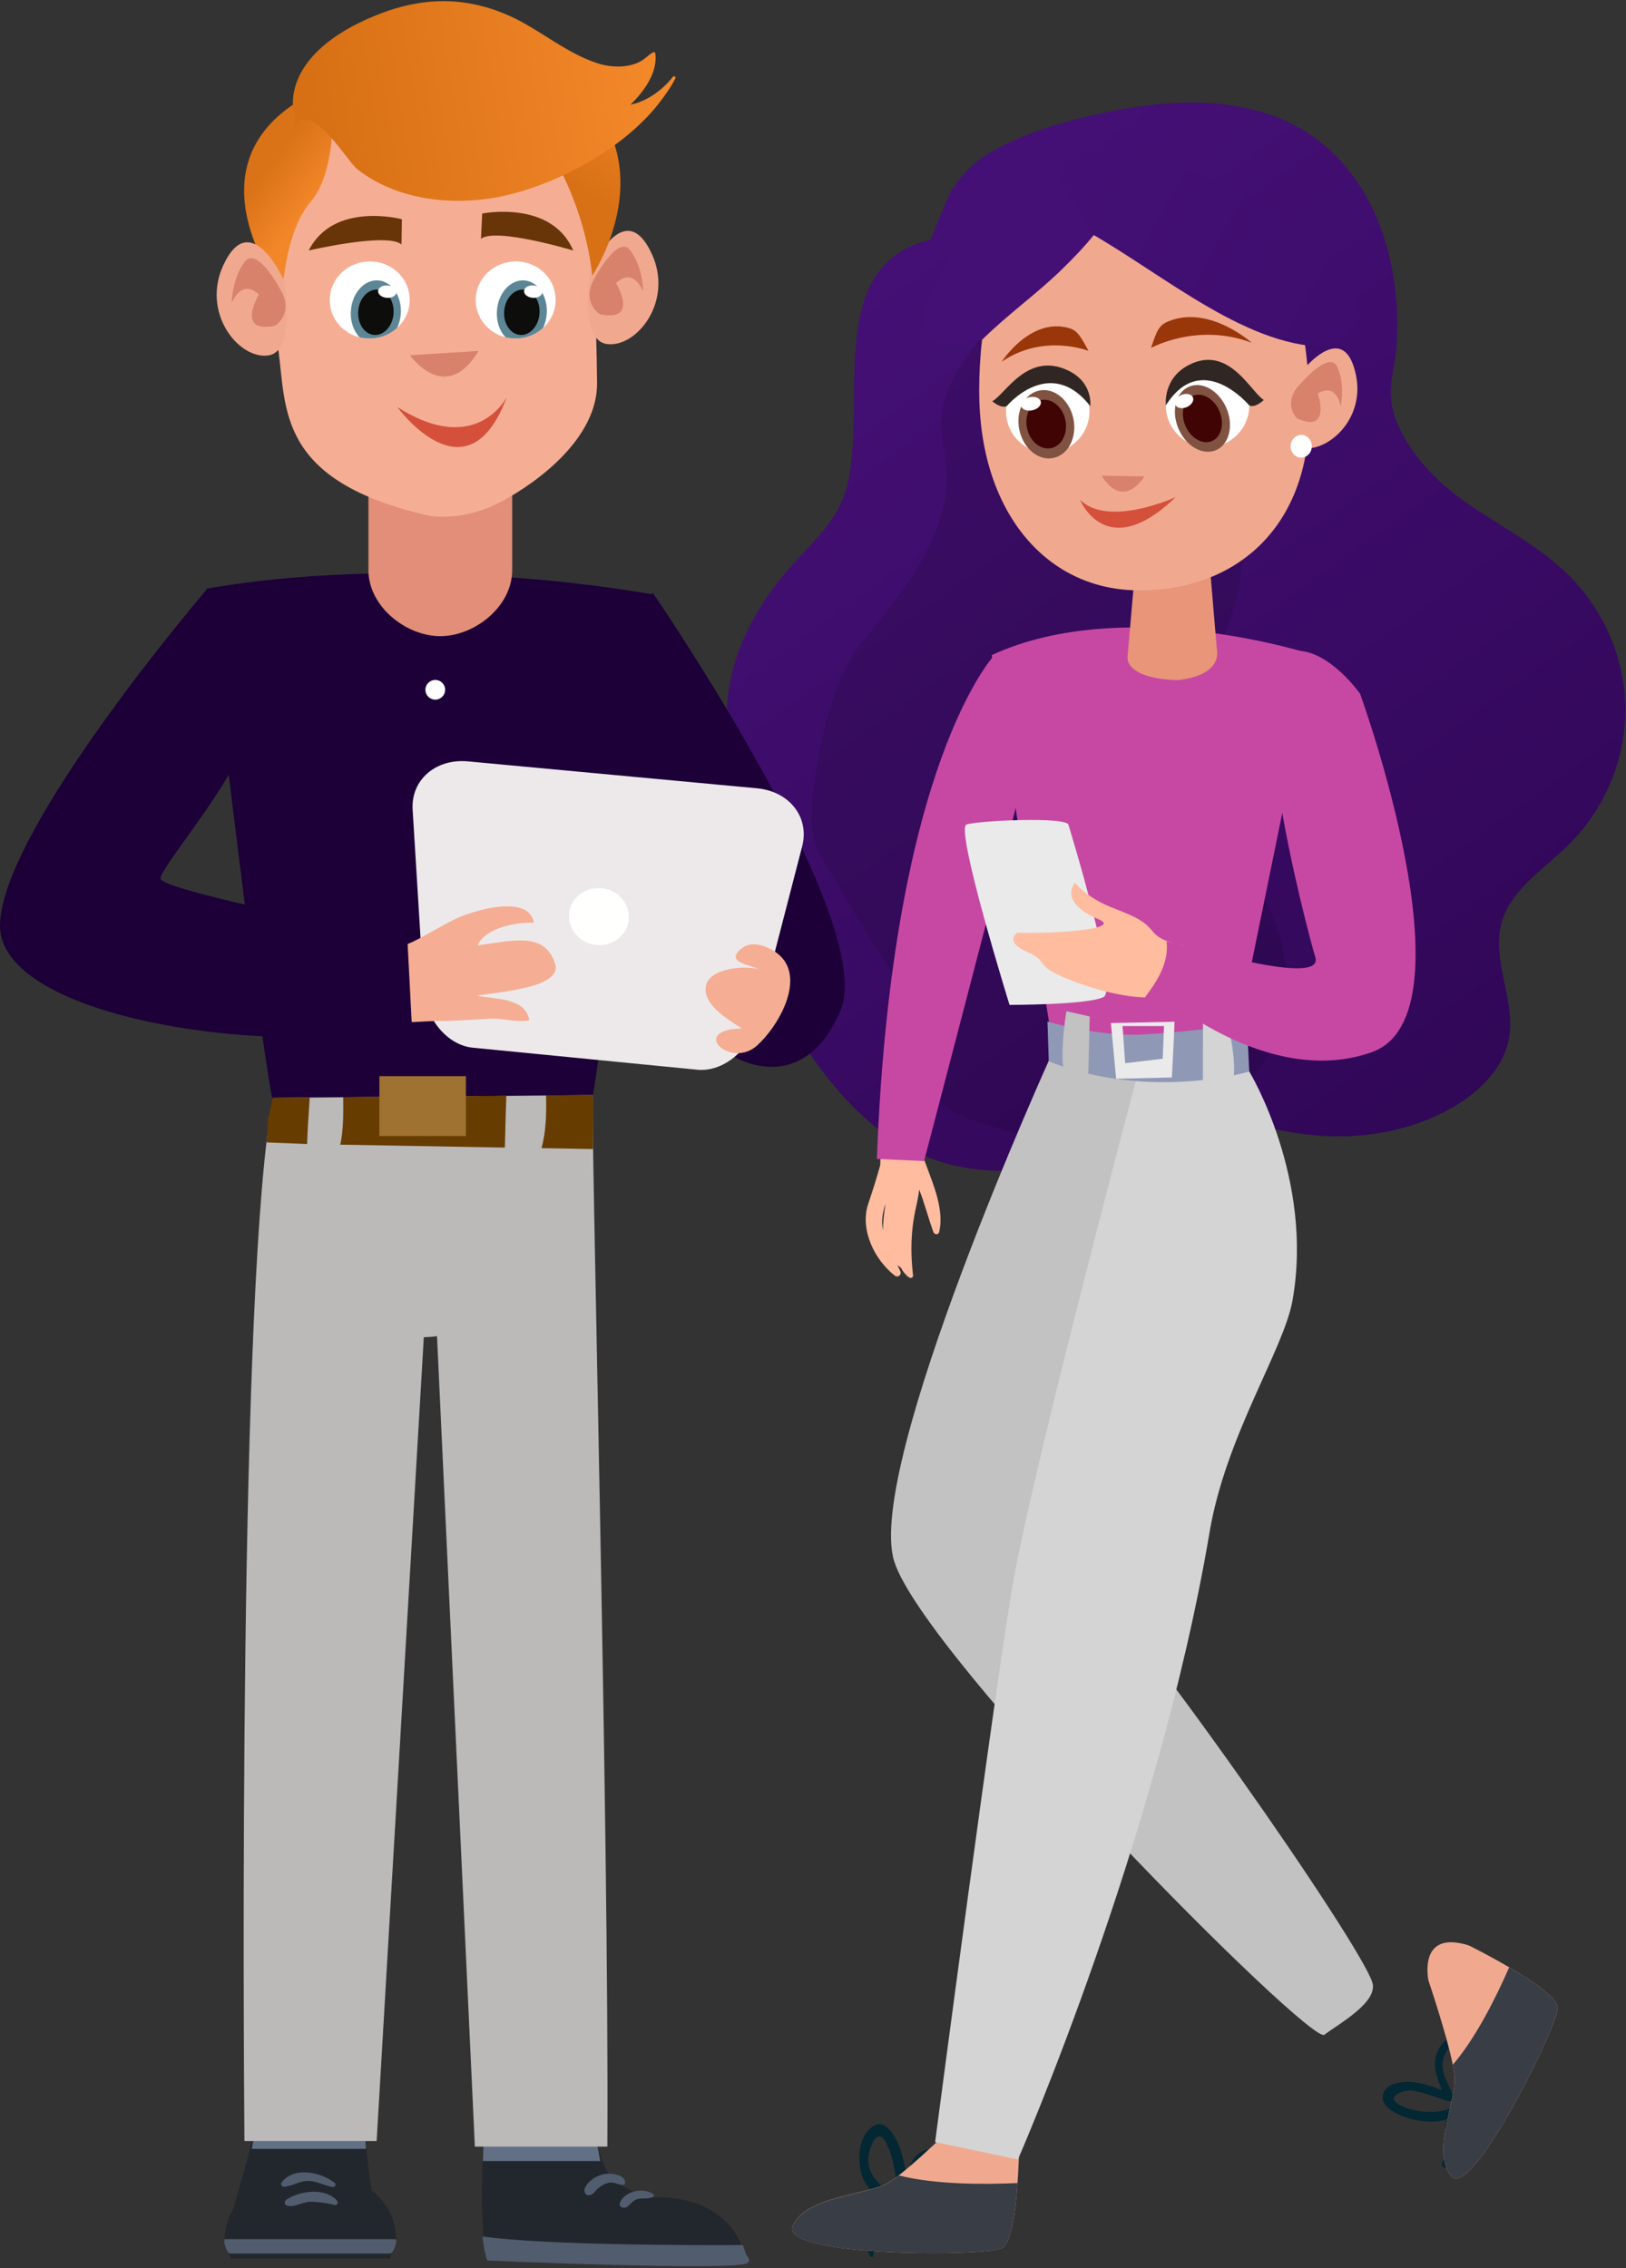 <svg width="752" height="1049" viewBox="0 0 752 1049" fill="none" xmlns="http://www.w3.org/2000/svg">
<rect x="0" y="0" width="752" height="1049" fill="#333333" stroke="none"/>
<path d="M531.542 494.922C570.111 524.487 626.089 536.461 669.211 513.584C682.737 506.427 695.192 494.989 697.87 480.273C701.084 462.547 689.634 444.219 694.455 426.828C698.674 411.443 714.074 402.012 725.524 390.641C742.13 374.186 751.773 351.243 751.706 328.166C751.639 305.089 741.997 282.212 725.324 265.824C711.195 251.911 692.781 242.948 676.577 231.309C663.788 222.078 652.271 210.105 646.177 195.59C640.151 181.275 645.106 172.847 645.976 158.8C647.784 128.767 640.218 95.188 618.59 72.847C590.601 43.817 549.019 44.285 512.258 51.777C493.643 55.523 473.087 61.342 456.748 71.242C449.785 75.456 445.164 80.606 440.41 87.362C438.87 89.503 430.299 110.84 430.634 110.774C376.129 123.215 405.39 198.667 388.65 233.316C383.361 244.219 374.12 252.647 366.018 261.677C351.823 277.597 340.707 296.727 337.225 317.731C333.743 338.734 338.498 361.611 352.626 377.53C354.903 380.139 357.581 382.681 358.452 386.025C359.791 391.042 356.978 396.059 354.903 400.808C342.515 429.236 356.711 462.146 374.589 487.497C386.575 504.554 400.703 520.741 419.05 530.641C448.311 546.494 485.273 544.019 515.405 529.839" fill="url(#paint0_linear_15_1867)"/>
<g opacity="0.26">
<path opacity="0.42" d="M512.186 130.203C493.772 121.24 470.27 131.207 458.886 148.264C447.57 165.32 432.839 180.504 435.518 200.772C436.857 210.806 439.066 221.04 437.058 231.006C431.969 256.826 416.032 275.689 399.426 296.09C385.365 313.348 380.811 336.291 377.196 358.231C375.053 371.341 373.312 385.789 380.276 397.094C389.114 411.408 399.225 429.87 408.734 443.716C424.402 466.392 415.229 488.532 434.178 508.599C439.803 514.485 447.704 517.562 455.471 520.037C471.207 524.92 487.478 527.796 503.95 528.666C518.012 529.402 532.274 528.532 545.532 523.917C578.075 512.479 599.837 475.957 593.944 441.977C589.458 416.224 571.713 394.819 563.277 370.003C557.25 352.211 556.246 332.746 560.33 314.418C565.553 291.274 578.878 268.264 573.12 245.254" fill="black"/>
</g>
<path d="M422.866 156.197C442.017 161.548 463.578 157.668 479.849 145.962C496.12 134.257 506.7 114.926 507.771 94.925C508.106 89.374 506.968 82.685 501.946 80.41C500.205 79.608 498.196 79.541 496.254 79.608C484.402 79.942 473.019 84.959 463.578 92.25C454.137 99.541 446.637 108.972 440.008 118.872C435.254 126.029 430.969 133.521 428.357 141.682C426.75 146.832 425.813 152.183 425.612 157.534" fill="#441075"/>
<path d="M644.741 963.713C652.666 961.353 659.562 964.015 666.881 966.557C664.522 960.748 662.224 955.242 664.825 948.708C666.276 945.078 671.66 939.511 676.197 941.206C681.036 943.021 683.093 948.345 682.004 953.306C681.097 957.481 679.403 961.293 677.649 965.165C676.56 967.464 675.895 969.824 674.927 972.062C676.742 970.913 678.919 970.247 681.46 969.945C682.004 969.884 682.488 970.671 682.125 971.094C679.766 974.301 675.895 975.33 674.261 979.262C673.535 981.017 673.596 983.074 673.294 985.01C674.443 983.8 675.834 982.651 677.286 982.046C678.677 981.501 681.278 981.198 682.307 980.23C682.912 979.625 683.819 980.23 683.638 981.017C683.093 984.042 680.008 984.587 678.133 986.523C676.5 988.217 675.108 990.032 673.959 992.089C673.898 992.15 673.898 992.21 673.838 992.271C675.955 991.061 678.314 990.274 680.613 989.669C681.278 989.488 682.004 990.456 681.339 990.94C679.161 992.694 676.923 994.388 674.927 996.385C673.233 998.079 672.265 1000.26 670.632 1002.01C670.148 1002.62 669.241 1002.74 668.515 1002.56C665.369 1001.77 667.607 998.503 669.12 996.566C667.728 994.207 668.696 991.484 670.148 989.064C670.087 989.064 670.087 989.064 670.027 989.004C667.728 987.007 668.152 983.195 669.12 980.109C660.167 983.256 645.286 979.202 640.87 973.636C637.724 969.763 640.205 965.044 644.741 963.713ZM678.435 950.886C679.04 945.501 674.261 943.807 670.692 946.711C668.878 948.164 667.97 950.342 667.426 952.52C665.974 958.389 670.087 964.015 672.084 969.219C672.144 969.4 672.205 969.582 672.205 969.763C674.382 963.471 677.709 957.481 678.435 950.886ZM647.161 973.394C653.029 976.661 663.857 978.052 670.813 975.027C671.116 973.635 671.479 972.244 671.902 970.852C671.418 971.518 670.511 971.941 669.725 971.699C664.159 970.066 658.836 967.646 653.029 966.859C649.581 966.375 640.144 969.521 647.161 973.394Z" fill="#032733"/>
<path d="M392.734 1033.78C394.973 1032.15 398.239 1033.06 400.477 1034.63C400.961 1030.7 405.014 1029.13 408.644 1029.67C408.341 1027.49 410.277 1025.56 411.971 1024.35C412.757 1023.8 413.664 1023.5 414.632 1023.32C413.301 1020.84 407.131 1016.9 405.861 1015.88C402.836 1013.46 400.114 1010.31 398.844 1006.56C396.364 999.237 396.666 987.379 404.349 983.023C409.793 979.937 414.027 988.347 415.6 991.977C417.173 995.607 417.899 999.358 418.685 1003.17C418.927 1004.5 419.109 1005.77 419.23 1007.1C420.258 1002.2 421.891 997.664 425.944 995.305C432.054 991.735 437.68 995.486 441.733 1000.33C445.785 1005.11 448.145 1011.16 443.305 1016C441.188 1018.11 437.922 1019.2 435.199 1020.29C431.509 1021.74 428.061 1023.68 424.492 1025.44C428.061 1027.86 430.723 1032.03 428.969 1036.14C428.545 1037.05 427.336 1036.81 426.852 1036.14C424.674 1033.12 422.799 1030.7 419.048 1029.55C416.326 1028.7 414.39 1030.15 412.152 1030.94C415.903 1033.12 418.443 1036.69 418.988 1041.05C419.048 1041.59 418.322 1041.95 417.899 1041.71C415.298 1040.2 413.06 1038.2 410.458 1036.57C407.676 1034.87 405.377 1036.57 402.534 1036.63C403.865 1038.56 404.47 1041.05 403.804 1043.28C403.562 1044.07 402.594 1043.95 402.352 1043.28C401.748 1041.59 400.296 1040.26 398.784 1039.35C398.118 1038.93 397.453 1038.56 396.666 1038.32C395.759 1038.08 394.852 1038.32 393.944 1038.2C391.464 1038.08 390.738 1035.24 392.734 1033.78ZM412.939 999.54C412.334 996.817 411.366 994.155 410.156 991.614C406.889 984.596 403.744 988.831 402.111 994.942C399.328 1005.41 407.555 1010.79 414.148 1016.54C414.33 1016.72 414.572 1016.9 414.753 1017.09C414.753 1016.36 414.814 1015.57 414.814 1014.79C414.935 1009.7 414.027 1004.5 412.939 999.54ZM441.067 1005.59C437.559 999.056 429.755 993.55 424.976 1002.63C421.77 1008.74 421.952 1016.36 420.016 1022.95C422.617 1021.14 425.4 1019.51 428.364 1018.3C434.05 1015.94 445.967 1014.67 441.067 1005.59Z" fill="#032733"/>
<path d="M563.622 416.942C563.622 416.942 490.367 424.505 470.163 409.379C470.163 409.379 495.448 470.004 563.622 416.942Z" fill="#032733"/>
<path d="M569.55 490.158C571.364 482.958 607.853 302.961 607.853 302.961C607.853 302.961 520.979 274.221 458.672 302.96L488.128 491.731L569.55 490.158Z" fill="#C748A3"/>
<path d="M562.725 299.677C565.334 313.336 544.698 314.496 544.698 314.496C535.626 314.496 521.453 312.017 521.453 303.948L525.841 253.374C525.841 245.306 533.194 238.714 542.326 238.714C551.399 238.714 558.811 245.306 558.811 253.374L562.725 299.677Z" fill="#E8957A"/>
<path d="M490.791 124.897C502.103 113.946 512.326 102.389 518.859 88.171C538.096 120.722 563.623 147.162 602.882 154.967C604.758 166.523 605.544 178.564 605.544 190.543C605.544 245.602 569.706 273.957 525.063 272.989C483.142 272.081 452.863 235.982 452.863 180.923C452.863 172.755 453.287 164.829 454.194 157.145C465.808 145.65 479.117 136.211 490.791 124.897Z" fill="#F0A98F"/>
<path d="M529.323 220.307C529.323 220.307 519.766 236.461 509.482 220.004L529.323 220.307Z" fill="#D8826C"/>
<path d="M539.185 187.518C539.185 198.167 547.835 206.819 558.482 206.819C569.128 206.819 577.778 198.167 577.778 187.518C577.778 176.87 569.128 168.218 558.482 168.218C547.835 168.218 539.185 176.87 539.185 187.518Z" fill="white"/>
<path d="M544.991 198.174C548.378 206.282 556.121 210.759 562.291 208.218C568.462 205.677 570.639 196.964 567.252 188.857C563.804 180.749 556.121 176.211 549.951 178.813C543.781 181.354 541.543 190.067 544.991 198.174Z" fill="#7F5242"/>
<path d="M548.198 196.851C550.617 202.599 556.122 205.805 560.477 203.99C564.833 202.175 566.406 196.004 563.986 190.196C561.566 184.448 556.062 181.241 551.706 183.056C547.351 184.871 545.778 191.043 548.198 196.851Z" fill="#400404"/>
<path d="M543.539 187.163C544.204 188.737 546.563 189.221 548.802 188.313C551.04 187.345 552.371 185.288 551.705 183.775C551.04 182.202 548.681 181.718 546.442 182.626C544.204 183.533 542.873 185.59 543.539 187.163Z" fill="white"/>
<path d="M543.782 229.869C543.782 229.869 512.629 244.269 499.442 231.079C499.502 231.079 511.48 261.089 543.782 229.869Z" fill="#D5503B"/>
<path d="M539.183 187.512C539.183 187.512 537.61 175.109 549.769 168.816C568.34 159.196 578.503 181.401 584.491 184.971C584.491 184.971 580.62 188.843 577.777 187.512C577.777 187.512 555.758 161.193 539.183 187.512Z" fill="#302725"/>
<path d="M503.857 190.18C503.857 200.828 495.207 209.48 484.561 209.48C473.914 209.48 465.264 200.828 465.264 190.18C465.264 179.531 473.914 170.879 484.561 170.879C495.207 170.879 503.857 179.531 503.857 190.18Z" fill="white"/>
<path d="M471.433 198.831C473.248 207.422 480.325 213.291 487.221 211.779C494.117 210.327 498.231 202.159 496.416 193.567C494.601 184.976 487.524 179.167 480.628 180.619C473.732 182.011 469.618 190.179 471.433 198.831Z" fill="#7F5242"/>
<path d="M475.001 198.039C476.272 204.15 481.292 208.264 486.192 207.235C491.092 206.207 493.996 200.398 492.725 194.288C491.455 188.177 486.434 184.002 481.534 185.031C476.635 186.12 473.731 191.928 475.001 198.039Z" fill="#400404"/>
<path d="M472.22 187.698C472.583 189.332 474.942 190.3 477.422 189.755C479.963 189.211 481.717 187.456 481.354 185.762C480.991 184.068 478.692 183.16 476.152 183.705C473.671 184.189 471.917 186.004 472.22 187.698Z" fill="white"/>
<path d="M504.22 187.818C504.22 187.818 505.792 176.746 493.634 171.179C475.063 162.648 464.9 182.372 458.911 185.579C458.911 185.579 462.783 189.028 465.626 187.818C465.566 187.818 485.528 163.919 504.22 187.818Z" fill="#302725"/>
<path d="M578.927 158.538C578.927 158.538 559.327 140.931 540.515 148.554C536.159 150.309 535.131 152.427 532.348 160.897C532.409 160.897 553.823 148.978 578.927 158.538Z" fill="#99360A"/>
<path d="M463.268 167.306C463.268 167.306 476.153 147.097 493.816 151.575C497.93 152.603 499.2 154.479 503.434 162.284C503.495 162.284 482.625 153.995 463.268 167.306Z" fill="#99360A"/>
<path d="M600.1 174.142C600.1 174.142 620.969 145.645 627.018 172.993C631.858 194.774 612.319 210.808 600.281 206.754C588.243 202.761 600.1 174.142 600.1 174.142Z" fill="#F0A98F"/>
<path d="M599.917 179.222C599.917 179.222 614.677 161.252 618.488 169.662C622.299 178.133 620 188.055 620 188.055C620 188.055 618.488 176.681 609.475 181.945C609.475 181.945 615.887 200.64 599.917 193.561C599.857 193.622 593.566 187.39 599.917 179.222Z" fill="#D8826C"/>
<path d="M596.894 206.389C596.894 209.293 599.071 211.653 601.794 211.653C604.455 211.653 606.693 209.293 606.693 206.389C606.693 203.485 604.516 201.125 601.794 201.125C599.132 201.186 596.894 203.485 596.894 206.389Z" fill="white"/>
<path d="M463.387 1039.66C467.682 1037.54 469.678 1022.84 470.586 1009.59C471.433 997.854 471.433 987.205 471.433 987.205C467.38 961.007 447.236 977.101 447.236 977.101C447.236 977.101 427.516 996.826 415.72 1006.02C413.905 1007.41 412.272 1008.56 410.941 1009.35C400.839 1015.4 372.65 1015.4 366.601 1029.5C360.552 1043.72 455.281 1043.72 463.387 1039.66Z" fill="#F0A98F"/>
<path d="M463.387 1039.67C467.682 1037.55 469.679 1022.85 470.586 1009.6C454.798 1010.32 432.476 1010.32 415.72 1006.09C413.905 1007.48 412.272 1008.63 410.941 1009.42C400.839 1015.47 372.65 1015.47 366.601 1029.56C360.552 1043.72 455.282 1043.72 463.387 1039.67Z" fill="#393D45"/>
<path d="M720.416 928.578C720.416 924.04 708.802 916.175 697.974 909.822C688.416 904.195 679.342 899.718 679.342 899.718C655.448 892.155 660.65 915.993 660.65 915.993C660.65 915.993 669.119 940.981 671.902 954.897C672.325 957.015 672.628 958.89 672.749 960.342C673.656 971.414 661.8 995.374 671.236 1006.45C680.613 1017.46 720.416 937.109 720.416 928.578Z" fill="#F0A98F"/>
<path d="M720.416 928.578C720.416 924.04 708.802 916.175 697.974 909.822C691.985 923.556 682.609 942.433 671.902 954.897C672.325 957.015 672.628 958.891 672.749 960.343C673.656 971.415 661.8 995.374 671.236 1006.45C680.613 1017.46 720.416 937.109 720.416 928.578Z" fill="#393D45"/>
<path d="M486.573 487.149C486.573 487.149 399.829 678.038 413.549 722.06C427.268 766.083 606.084 946.024 612.497 941.03C618.902 936.097 637.468 926.032 634.703 916.907C629.263 898.914 525.469 749.473 487.818 712.104C487.818 712.104 574.344 538.138 551.71 509.406C529.083 480.614 486.573 487.149 486.573 487.149Z" fill="#C2C2C2"/>
<path d="M577.777 495.552C577.777 495.552 607.841 545.105 597.739 601.555C593.686 624.123 566.889 664.236 559.448 708.404C535.251 851.556 470.767 998.701 470.767 998.701L432.476 990.654C432.476 990.654 460.665 775.926 468.771 730.609C478.873 674.159 527.206 492.709 527.206 492.709C527.206 492.709 569.913 476.252 577.777 495.552Z" fill="#D4D4D4"/>
<path d="M577.775 495.561C577.775 495.561 531.802 509.295 485.042 490.842L484.437 472.449C484.437 472.449 508.392 479.649 528.777 478.439C549.163 477.229 576.687 473.659 576.687 473.659L577.775 495.561Z" fill="#8F99B6"/>
<path d="M567.129 470.086C567.129 470.086 574.872 500.035 567.734 503.665C560.535 507.235 556.301 505.662 556.301 505.662L556.362 472.506L567.129 470.086Z" fill="#D4D4D4"/>
<path d="M493.208 467.67C493.208 467.67 488.369 495.744 494.478 500.947C502.766 507.966 503.189 502.279 503.189 502.279L503.976 470.091L493.208 467.67Z" fill="#C2C2C2"/>
<path d="M543.174 472.522C543.174 476.091 541.964 498.296 541.964 498.296L516.195 498.901L513.775 473.127L543.174 472.522ZM520.368 491.701L537.73 489.644L538.334 474.518H519.159L520.368 491.701Z" fill="#EAEAEA"/>
<path d="M503.62 107.425C538.64 127.225 578.28 162.208 616.246 160.268C618.188 160.201 627.964 148.228 628.768 146.69C629.437 145.352 628.701 143.68 627.964 142.208C620.264 127.626 599.64 102.275 584.306 93.646C568.973 85.017 552.166 79.532 535.426 74.582C526.922 72.108 518.284 69.7 509.713 69.566C501.209 69.432 492.639 71.773 487.884 77.526" fill="url(#paint1_linear_15_1867)"/>
<path d="M401.534 556.774C403.545 550.788 405.413 544.919 407.093 538.854C407.287 532.239 407.476 525.592 408.282 519.015C409.189 511.619 411.649 499.236 421.398 499.999C422.59 500.079 424.09 500.722 424.296 502.105C425.149 507.183 425.193 512.83 423.963 518.058C424.099 518.969 424.225 519.818 424.285 520.644C424.757 524.879 425.037 529.11 426.346 533.188C429.92 544.317 437.135 557.827 434.354 569.775C434.02 571.174 432.154 571.067 431.717 569.847C429.31 563.331 427.678 556.667 425.119 550.205C424.786 552.889 424.27 555.633 423.612 558.494C421.181 569.362 421.048 578.956 422.264 589.89C422.397 590.995 421.064 591.258 420.382 590.749C418.772 589.576 417.551 588.023 416.619 586.267C416.054 585.901 415.547 585.495 415.04 585.088C415.493 585.985 415.914 586.886 416.335 587.787C417.138 589.53 415.333 591.117 413.78 589.903C404.36 582.569 397.574 568.513 401.534 556.774ZM408.382 568.893C408.387 568.925 408.396 568.987 408.401 569.019C408.35 565.043 408.888 560.947 409.468 557.133C409.502 556.935 409.536 556.738 409.571 556.54C408.309 560.487 407.395 564.414 408.382 568.893Z" fill="#FFBC9F"/>
<path d="M460.106 302.763C460.106 302.763 412.482 352.109 405.549 535.974L427.362 536.963C427.362 536.963 471.975 367.004 471.975 364.009C471.949 361.041 470.986 309.377 460.106 302.763Z" fill="#C748A3"/>
<circle cx="240.165" cy="315.18" r="8.12" stroke="url(#paint2_linear_15_1867)" stroke-width="2"/>
<path d="M301.962 274.252C301.962 274.252 406.312 426.293 388.684 467.378C370.994 508.525 339.252 488.536 339.252 488.536L276.753 343.999C276.753 343.999 289.45 283.231 301.962 274.252Z" fill="#1C0037"/>
<path d="M301.948 274.946C301.948 274.946 196.08 254.762 95.583 272.25C95.583 272.25 118.053 467.008 126.016 508.693C126.016 508.693 205.401 528.814 274.169 507.314C274.169 507.314 303.244 312.556 301.948 274.946Z" fill="#1C0037"/>
<path d="M170.389 263.632C170.389 280.481 187.766 294.208 203.635 294.208C219.504 294.208 236.882 280.54 236.882 263.632V224.984C236.882 208.135 219.504 194.467 203.635 194.467C187.766 194.467 170.389 208.135 170.389 224.984V263.632Z" fill="#E38E78"/>
<path d="M196.747 319.014C196.747 321.535 198.781 323.565 201.308 323.565C203.835 323.565 205.869 321.535 205.869 319.014C205.869 316.492 203.835 314.462 201.308 314.462C198.781 314.462 196.747 316.492 196.747 319.014Z" fill="white"/>
<path d="M196.747 366.315C196.747 368.836 198.781 370.866 201.308 370.866C203.835 370.866 205.869 368.836 205.869 366.315C205.869 363.793 203.835 361.763 201.308 361.763C198.781 361.763 196.747 363.793 196.747 366.315Z" fill="white"/>
<path d="M197.056 460.786C197.056 463.307 199.09 465.337 201.617 465.337C204.144 465.337 206.178 463.307 206.178 460.786C206.178 458.264 204.144 456.234 201.617 456.234C199.151 456.296 197.056 458.264 197.056 460.786Z" fill="white"/>
<path d="M196.747 413.359C196.747 415.881 198.781 417.911 201.308 417.911C203.835 417.911 205.869 415.881 205.869 413.359C205.869 410.838 203.835 408.808 201.308 408.808C198.781 408.808 196.747 410.838 196.747 413.359Z" fill="white"/>
<path d="M276.136 177.148C276.321 202.242 249.509 222.601 231.696 232.072C213.884 241.606 198.351 238.469 198.351 238.469C127.655 222.416 132.586 188.834 128.641 161.034C126.73 147.318 124.881 121.794 130.921 90.242C131.723 85.936 133.079 82.061 134.805 78.494C145.776 55.676 171.663 46.819 171.663 46.819C187.134 41.406 204.761 40.238 220.848 43.19C244.024 47.434 262.268 59.427 268.123 83.107C270.034 90.734 271.082 98.606 272.006 106.356C274.04 122.409 275.088 138.646 275.705 154.822C275.889 162.264 276.074 169.706 276.136 177.148Z" fill="#F5AE94"/>
<path d="M189.555 164.281C189.555 164.281 206.065 187.744 221.358 162.305L189.555 164.281Z" fill="#D8826C"/>
<path d="M223.006 98.75C223.006 98.75 255.057 92.292 265.103 115.848C265.103 115.848 229.293 105.085 222.451 110.436L223.006 98.75Z" fill="#683508"/>
<path d="M185.868 101.388C185.868 101.388 154.31 92.962 142.784 115.842C142.784 115.842 179.211 107.354 185.683 113.074L185.868 101.388Z" fill="#683508"/>
<path d="M251.176 151.637C248.155 154.405 244.149 156.25 239.711 156.496C237.677 156.619 235.705 156.435 233.856 156.004C226.336 154.159 220.604 147.824 220.049 139.951C219.371 130.111 227.076 121.623 237.307 120.946C247.477 120.27 256.291 127.65 256.908 137.491C257.339 143.027 255.059 148.132 251.176 151.637Z" fill="white"/>
<path d="M252.84 145.306C252.655 147.582 252.101 149.734 251.176 151.641C248.156 154.409 244.149 156.254 239.712 156.5C237.678 156.623 235.705 156.438 233.856 156.008C231.021 153.117 229.418 148.504 229.85 143.522C230.466 135.404 236.137 129.192 242.547 129.684C244.766 129.868 246.738 130.852 248.402 132.328C249.327 133.189 250.19 134.235 250.806 135.465C252.347 138.171 253.148 141.616 252.84 145.306Z" fill="#5C8696"/>
<path d="M249.512 145.067C249.08 150.849 245.012 155.277 240.513 154.908C236.014 154.539 232.685 149.557 233.178 143.776C233.671 137.994 237.678 133.627 242.177 133.935C246.677 134.304 249.943 139.286 249.512 145.067Z" fill="#0D0D0C"/>
<path d="M250.806 135.217C250.682 136.755 248.71 137.924 246.368 137.739C244.026 137.555 242.238 136.14 242.361 134.541C242.485 132.942 244.457 131.835 246.799 132.019C249.141 132.204 250.929 133.618 250.806 135.217Z" fill="white"/>
<path d="M183.678 151.637C180.658 154.405 176.651 156.25 172.152 156.496C170.118 156.619 168.146 156.435 166.297 156.004C158.777 154.159 153.045 147.824 152.552 139.951C151.874 130.111 159.578 121.623 169.81 120.946C179.98 120.27 188.794 127.65 189.41 137.491C189.842 143.027 187.561 148.132 183.678 151.637Z" fill="white"/>
<path d="M185.342 145.306C185.157 147.582 184.602 149.734 183.678 151.641C180.657 154.409 176.651 156.254 172.152 156.5C170.118 156.623 168.145 156.438 166.296 156.008C163.523 153.117 161.858 148.504 162.29 143.522C162.906 135.404 168.577 129.192 174.987 129.684C177.206 129.868 179.178 130.852 180.842 132.328C181.767 133.189 182.63 134.235 183.246 135.465C184.849 138.171 185.65 141.616 185.342 145.306Z" fill="#5C8696"/>
<path d="M182.013 145.067C181.582 150.849 177.514 155.277 173.015 154.908C168.515 154.539 165.187 149.557 165.68 143.776C166.111 137.994 170.179 133.627 174.679 133.935C179.178 134.304 182.445 139.286 182.013 145.067Z" fill="#0D0D0C"/>
<path d="M183.308 135.217C183.184 136.755 181.212 137.924 178.87 137.739C176.528 137.555 174.74 136.14 174.863 134.541C174.987 132.942 176.959 131.835 179.301 132.019C181.643 132.204 183.431 133.618 183.308 135.217Z" fill="white"/>
<path d="M273.178 124.761C273.178 124.761 288.649 89.826 301.407 117.319C311.577 139.215 294.627 160.681 280.944 159.143C267.261 157.667 273.178 124.761 273.178 124.761Z" fill="#F0A98F"/>
<path d="M274.163 130.166C274.163 130.166 285.627 107.778 291.544 115.836C297.523 123.893 297.461 134.902 297.461 134.902C297.461 134.902 293.208 123.216 284.887 130.904C284.887 130.904 296.043 149.171 277.429 145.358C277.429 145.358 269.355 140.253 274.163 130.166Z" fill="#D8826C"/>
<path d="M153.726 51.011C153.726 51.011 155.513 79.549 143.618 93.388C131.722 107.227 130.612 135.458 130.612 135.458C130.612 135.458 87.036 79.98 136.591 47.69C136.529 47.69 146.453 43.753 153.726 51.011Z" fill="url(#paint3_linear_15_1867)"/>
<path d="M249.508 62.21C249.508 62.21 269.663 88.964 273.916 127.467C273.916 127.467 302.33 85.274 275.211 49.724C275.211 49.724 245.502 37.177 249.508 62.21Z" fill="url(#paint4_linear_15_1867)"/>
<path d="M131.535 130.044C131.535 130.044 116.065 95.109 103.306 122.602C93.136 144.498 110.086 165.963 123.769 164.426C137.391 162.95 131.535 130.044 131.535 130.044Z" fill="#F0A98F"/>
<path d="M130.55 135.457C130.55 135.457 119.085 113.069 113.107 121.127C107.128 129.184 107.189 140.193 107.189 140.193C107.189 140.193 111.442 128.507 119.763 136.195C119.763 136.195 108.669 154.462 127.221 150.649C127.283 150.649 135.357 145.544 130.55 135.457Z" fill="#D8826C"/>
<path d="M183.742 188.235C183.742 188.235 216.101 232.826 234.407 183.56C234.407 183.499 220.477 211.73 183.742 188.235Z" fill="#D5503B"/>
<path d="M311.193 35.531C306.781 41.275 299.34 46.898 291.571 48.425C298.023 42.131 304.147 33.575 303.094 24.715C303.028 24.348 302.501 23.981 302.106 24.165C300.789 24.837 299.735 25.814 298.616 26.731C292.756 31.681 283.142 31.559 276.097 29.176C263.718 25.081 253.578 17.015 242.45 10.781C230.334 3.998 216.77 0.026 202.416 0.576C194.712 0.882 187.14 2.409 179.896 4.854C162.184 10.904 141.048 22.576 136.307 40.909C135.648 43.414 135.385 46.042 135.451 48.609C135.451 50.259 136.965 55.086 136.241 56.37C135.846 56.981 136.702 57.714 137.163 57.347C137.426 57.347 137.755 57.225 137.887 56.981C138.019 56.675 138.085 56.492 138.15 56.309C146.513 50.014 160.472 74.581 165.542 78.492C185.032 93.586 212.951 95.725 236.129 89.858C262.138 83.258 290.78 66.636 305.727 46.47C308.229 43.17 310.6 39.809 312.378 36.142C312.707 35.47 311.653 34.92 311.193 35.531Z" fill="url(#paint5_linear_15_1867)"/>
<path d="M105.158 1030.81L175.176 1022.94C171.848 1017.59 170.122 1002.46 169.321 990.649C168.15 974.227 168.581 954.361 168.581 954.361C168.581 954.361 122.354 943.106 122.354 954.361C122.354 965.617 119.704 978.471 116.499 990.649C111.506 1009.47 105.158 1030.81 105.158 1030.81Z" fill="#22272E"/>
<path d="M103.864 1035.67C103.864 1036.04 103.864 1034.87 103.925 1035.18C104.11 1039 105.096 1038.81 106.761 1044.47H180.231C181.957 1038.81 182.943 1039 183.066 1035.18C183.128 1034.81 183.128 1035.24 183.128 1034.87C183.128 1017.41 165.377 1003.63 143.496 1003.63C121.553 1003.63 103.864 1018.21 103.864 1035.67Z" fill="#22272E"/>
<path d="M169.26 993.787C168.088 976.873 168.52 954.362 168.52 954.362C168.52 954.362 122.293 943.107 122.293 954.362C122.293 965.618 119.643 976.873 116.438 993.787H169.26Z" fill="#617085"/>
<path d="M103.864 1036.05C104.049 1036.05 105.035 1041.71 106.699 1041.71H180.169C181.895 1041.71 182.881 1036.05 183.004 1036.05H103.864Z" fill="#515D6E" stroke="#515D6E" stroke-miterlimit="10"/>
<path d="M130.183 1009.42C135.669 1001.79 148.674 1004.5 154.838 1009.6C155.762 1010.4 154.714 1011.57 153.79 1011.45C149.968 1010.77 146.887 1008.8 142.88 1008.62C138.627 1008.44 135.361 1011.02 131.293 1011.33C130.368 1011.33 129.629 1010.16 130.183 1009.42Z" fill="#515D6E"/>
<path d="M132.463 1017.29C138.565 1013.11 150.522 1011.57 155.885 1017.78C156.624 1018.64 155.946 1020.06 154.714 1019.75C151.139 1018.77 147.009 1018.27 143.373 1018.27C139.613 1018.34 136.593 1020.98 132.833 1020.06C131.415 1019.75 131.415 1017.97 132.463 1017.29Z" fill="#515D6E"/>
<path d="M223.747 1034.9C224.179 1039.08 224.857 1042.58 225.781 1044.98C225.781 1044.98 337.404 1049.72 345.232 1046.27C346.464 1045.72 346.095 1044.55 344.615 1043.01C344.307 1041.78 343.814 1040.37 343.198 1038.77C339.315 1029.3 328.467 1014.48 298.45 1016.32C293.149 1013.68 288.773 1011.46 286.246 1010.11C282.425 1008.14 279.651 1002.91 277.617 996.517C273.179 982.617 272.378 963.12 273.118 959.06L225.781 959.675C225.781 959.675 224.117 977.081 223.316 996.517C222.761 1010.11 222.576 1024.62 223.747 1034.9Z" fill="#22272E"/>
<path d="M277.617 999.417C273.179 976.907 272.378 964.544 273.117 960.546L225.781 961.838C225.781 961.838 224.117 976.845 223.315 999.417H277.617Z" fill="#617085"/>
<path d="M223.747 1034.9C224.179 1039.08 224.857 1042.58 225.781 1044.98C225.781 1044.98 337.404 1049.72 345.232 1046.27C346.464 1045.72 346.095 1044.55 344.615 1043.01C344.307 1041.78 343.814 1040.37 343.198 1038.77C323.721 1038.89 253.702 1038.95 223.747 1034.9Z" fill="#515D6E" stroke="#515D6E" stroke-miterlimit="10"/>
<path d="M286.678 1018.9C288.465 1013.55 297.095 1011.4 302.025 1014.66C302.519 1014.97 302.58 1015.64 302.025 1015.95C299.93 1017.12 297.526 1016.44 295.184 1016.94C292.718 1017.43 291.794 1019.33 290.006 1020.63C288.527 1021.61 286.062 1020.75 286.678 1018.9Z" fill="#515D6E"/>
<path d="M270.406 1012.14C271.885 1008.57 276.2 1005.74 280.452 1005.31C283.473 1005 289.883 1006.11 289.02 1009.92C288.958 1010.23 288.588 1010.41 288.219 1010.41C286.246 1010.54 284.582 1009.31 282.61 1009.37C280.329 1009.43 278.049 1010.78 276.508 1012.14C275.028 1013.43 274.535 1015.03 272.255 1015.27C270.591 1015.46 269.974 1013.12 270.406 1012.14Z" fill="#515D6E"/>
<path d="M280.883 992.756H219.617L202.112 617.943C200.14 618.251 198.106 618.374 196.01 618.435L174.191 990.172H113.048C112.678 943.244 110.213 589.22 126.3 507.726L274.226 506.434C272.932 510.247 281.808 846.25 280.883 992.756Z" fill="#BCB9B9"/>
<path d="M142.017 529.081L123.29 528.343L123.983 517.261L126.238 507.677L143.25 507.554C142.757 514.751 142.264 521.885 142.017 529.081Z" fill="#663C00"/>
<path d="M158.721 507.419L234.163 506.743C233.917 514.738 233.67 522.734 233.485 530.73L157.365 529.377C158.906 522.549 158.782 514.8 158.721 507.419Z" fill="#663C00"/>
<path d="M252.53 506.558L274.226 506.373V531.406L250.435 530.975C252.53 523.656 252.777 514.799 252.53 506.558Z" fill="#663C00"/>
<path d="M215.477 497.681H175.46V525.385H215.477V497.681Z" fill="#9F7231"/>
<path d="M629.016 320.815C629.016 320.815 682.915 469.318 634.489 486.583C586.007 503.87 534.534 458.622 532.376 455.583C530.217 452.544 538.768 434.467 538.768 434.467C538.768 434.467 612.838 457.787 608.326 442.767C603.87 427.724 570.476 300.992 599.942 300.964C615.075 301.048 629.016 320.815 629.016 320.815Z" fill="#C748A3"/>
<path d="M349.992 472.552C346.496 485.959 334.23 495.861 322.544 494.719L218.678 484.533C206.992 483.391 196.829 471.368 195.961 457.642L190.84 374.494C189.978 360.711 201.469 350.722 216.502 352.125L350.074 364.563C365.108 365.967 374.49 377.958 370.987 391.422L349.992 472.552Z" fill="#EDE9EB"/>
<path d="M290.81 425.237C290.115 432.488 283.376 437.743 275.743 437C268.111 436.256 262.515 429.729 263.203 422.534C263.898 415.283 270.637 410.028 278.27 410.771C285.842 411.508 291.445 417.978 290.81 425.237Z" fill="#FFFFFE"/>
<path d="M362.78 444.322C360.965 441.75 358.212 439.53 354.288 437.952C350.658 436.491 346.441 435.965 343.162 438.478C334.904 444.906 346.265 445.958 350.716 448.237C344.216 446.425 328.814 447.769 326.647 455.308C324.07 464.366 337.364 471.963 343.103 475.644C318.507 476.053 337.715 494.637 350.13 483.534C359.735 474.826 370.627 455.717 362.78 444.322Z" fill="#F5AE94"/>
<path d="M257.034 446.719C252.535 430.052 236.263 435.341 220.916 437.186C224.367 429.129 238.79 426.3 246.926 426.792C244.707 412.953 217.772 421.441 210.684 424.947C194.782 432.819 186.892 440.507 169.573 440.323C169.573 440.323 150.466 435.526 126.304 430.052L133.947 472.49C157.985 472.675 175.366 472.367 175.366 472.367L175.305 471.937C185.968 473.72 196.199 472.06 203.719 472.183C211.547 472.244 219.683 471.383 227.449 471.137C232.935 470.952 239.715 473.044 244.769 471.814C243.104 460.989 227.819 462.219 220.607 460.435C232.688 458.59 258.144 456.683 257.034 446.719Z" fill="#F5AE94"/>
<path d="M95.913 272.223C95.913 272.223 1.179 382.809 0.008 427.462C-1.163 472.115 131.614 489.557 190.476 474.303L188.398 434.13C188.398 434.13 74.218 412.147 74.218 406.304C74.218 400.4 116.623 352.241 114.281 334.589C111.877 316.937 95.913 272.223 95.913 272.223Z" fill="#1C0037"/>
<path d="M494.094 381.306C494.094 381.306 517.606 457.495 510.371 461.12C503.137 464.745 466.898 464.745 466.898 464.745C466.898 464.745 441.578 383.118 447.003 381.306C452.496 379.494 492.352 377.681 494.094 381.306Z" fill="#EAEAEA"/>
<path d="M546.426 437.128C546.426 437.128 537.174 435.663 533.486 431.193C529.798 426.722 527.566 424.807 514.945 420C502.39 415.189 497.182 408.234 497.182 408.234C497.182 408.234 488.931 417.072 508.206 425.208C520.03 430.186 482.024 431.964 470.53 431.339C470.53 431.339 464.08 435.527 475.226 440.334C486.372 445.14 475.893 446.217 497.918 454.364C519.94 462.443 545.836 465.712 550.503 451.727C555.171 437.742 546.426 437.128 546.426 437.128Z" fill="#FFBC9F"/>
<path d="M548.518 467.862L562.051 440.797L539.497 435.384C541.301 448.917 528.935 460.909 529.573 461.547C532.279 464.254 541.602 465.156 548.518 467.862Z" fill="#C748A3"/>
<defs>
<linearGradient id="paint0_linear_15_1867" x1="705.495" y1="472.375" x2="431.236" y2="90.758" gradientUnits="userSpaceOnUse">
<stop stop-color="#310758"/>
<stop offset="1" stop-color="#451076"/>
</linearGradient>
<linearGradient id="paint1_linear_15_1867" x1="636.028" y1="161.127" x2="499.801" y2="85.345" gradientUnits="userSpaceOnUse">
<stop stop-color="#3E0D6C"/>
<stop offset="1" stop-color="#430F74"/>
</linearGradient>
<linearGradient id="paint2_linear_15_1867" x1="249.285" y1="309.1" x2="235.605" y2="324.3" gradientUnits="userSpaceOnUse">
<stop stop-color="#856DFB"/>
<stop offset="1" stop-color="#5795FF"/>
</linearGradient>
<linearGradient id="paint3_linear_15_1867" x1="132.985" y1="65.634" x2="153.764" y2="81.564" gradientUnits="userSpaceOnUse">
<stop stop-color="#DA7217"/>
<stop offset="1" stop-color="#F28729"/>
</linearGradient>
<linearGradient id="paint4_linear_15_1867" x1="267.357" y1="86.417" x2="295.063" y2="46.244" gradientUnits="userSpaceOnUse">
<stop stop-color="#D87015"/>
<stop offset="1" stop-color="#EF8426"/>
</linearGradient>
<linearGradient id="paint5_linear_15_1867" x1="145.347" y1="55.581" x2="311.999" y2="28.624" gradientUnits="userSpaceOnUse">
<stop stop-color="#D76F14"/>
<stop offset="1" stop-color="#F58A2B"/>
</linearGradient>
</defs>
</svg>
